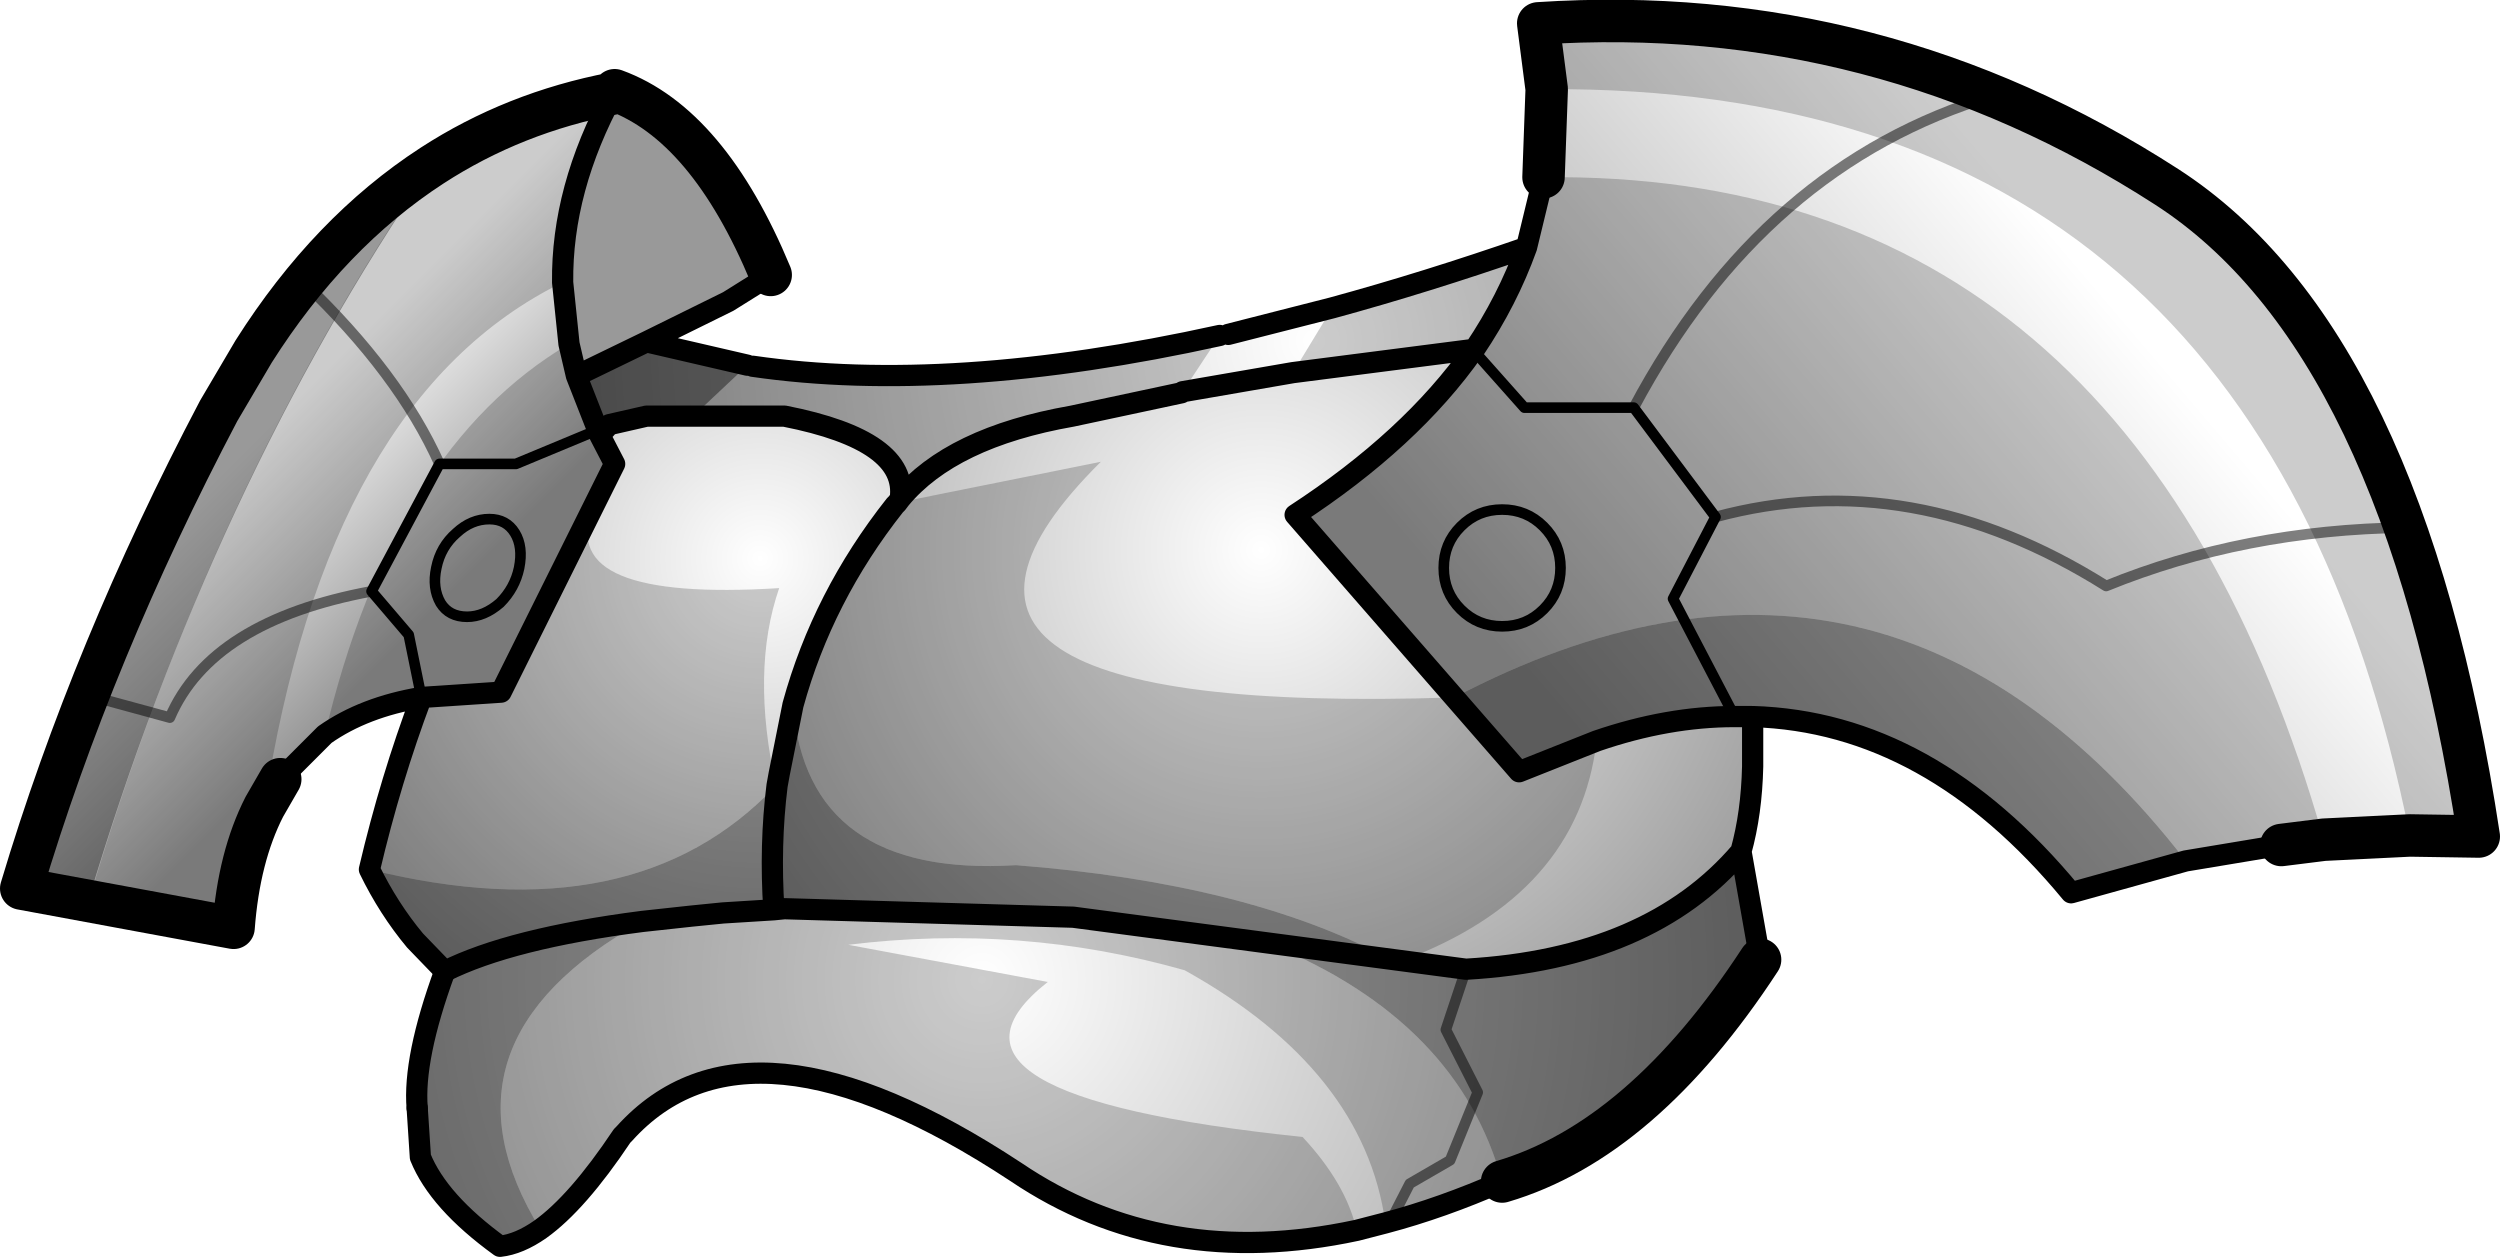 <?xml version="1.0" encoding="UTF-8" standalone="no"?>
<svg xmlns:xlink="http://www.w3.org/1999/xlink" height="59.2px" width="117.75px" xmlns="http://www.w3.org/2000/svg">
  <g transform="matrix(1.0, 0.0, 0.0, 1.0, 56.9, 115.45)">
    <path d="M15.0 -103.8 L15.8 -107.1 15.95 -111.25 15.55 -114.35 Q31.6 -115.4 45.15 -106.65 56.3 -99.45 59.85 -76.05 L56.6 -76.1 52.55 -75.9 50.55 -75.65 46.05 -74.9 40.65 -73.4 Q34.0 -81.45 25.65 -81.7 L24.8 -81.7 Q21.65 -81.7 18.3 -80.55 L14.65 -79.1 4.1 -91.2 Q9.55 -94.75 12.5 -98.95 L12.55 -99.0 Q14.1 -101.3 15.0 -103.8" fill="url(#gradient0)" fill-rule="evenodd" stroke="none"/>
    <path d="M-37.05 -82.6 Q-39.75 -82.15 -41.6 -80.85 L-43.7 -78.75 -44.45 -77.45 Q-45.65 -75.1 -45.9 -71.75 L-55.9 -73.6 Q-52.55 -84.8 -46.6 -96.1 L-44.95 -98.9 Q-41.4 -104.5 -36.55 -107.65 -32.7 -110.15 -28.0 -111.05 -30.45 -106.55 -30.4 -102.15 L-30.1 -99.25 -29.75 -97.75 -28.75 -95.2 -28.65 -94.95 -27.95 -93.6 -33.3 -82.85 -37.05 -82.6" fill="url(#gradient1)" fill-rule="evenodd" stroke="none"/>
    <path d="M25.65 -81.7 L25.65 -79.35 Q25.6 -77.15 25.1 -75.35 20.8 -70.3 12.15 -69.8 L-6.35 -72.25 -19.95 -72.65 -20.45 -72.6 Q-20.65 -75.65 -20.3 -78.45 L-20.2 -79.0 -19.55 -82.25 Q-18.15 -87.35 -14.75 -91.65 L-14.65 -91.75 -14.5 -91.95 Q-12.1 -94.85 -6.4 -95.85 L-1.25 -96.95 -1.2 -97.0 4.0 -97.9 12.5 -99.0 12.5 -98.95 Q9.55 -94.75 4.1 -91.2 L14.65 -79.1 18.3 -80.55 Q21.65 -81.7 24.8 -81.7 L25.65 -81.7" fill="url(#gradient2)" fill-rule="evenodd" stroke="none"/>
    <path d="M-35.95 -69.7 L-37.35 -71.15 Q-38.6 -72.65 -39.5 -74.5 -38.5 -78.75 -37.05 -82.6 L-33.3 -82.85 -27.95 -93.6 -28.65 -94.95 -28.2 -95.45 -26.45 -95.85 -24.25 -95.85 -19.95 -95.85 Q-14.1 -94.7 -14.5 -91.95 L-14.65 -91.75 -14.75 -91.65 Q-18.15 -87.35 -19.55 -82.25 L-20.2 -79.0 -20.3 -78.45 Q-20.65 -75.65 -20.45 -72.6 L-22.85 -72.45 -24.35 -72.3 -26.65 -72.05 Q-32.85 -71.25 -35.95 -69.7" fill="url(#gradient3)" fill-rule="evenodd" stroke="none"/>
    <path d="M25.1 -75.35 L26.0 -70.25 Q20.45 -61.75 13.85 -59.8 11.0 -58.55 8.35 -57.85 L7.0 -57.5 Q-2.1 -55.55 -9.05 -60.25 -21.65 -68.55 -27.5 -62.05 L-27.6 -61.95 Q-29.7 -58.8 -31.45 -57.55 -32.45 -56.85 -33.35 -56.75 -36.25 -58.85 -37.1 -60.95 L-37.25 -63.25 Q-37.45 -65.6 -35.95 -69.7 -32.85 -71.25 -26.65 -72.05 L-24.35 -72.3 -22.85 -72.45 -20.45 -72.6 -19.95 -72.65 -6.35 -72.25 12.15 -69.8 Q20.8 -70.3 25.1 -75.35" fill="url(#gradient4)" fill-rule="evenodd" stroke="none"/>
    <path d="M-29.75 -97.75 L-26.45 -99.35 -21.7 -98.25 Q-12.15 -96.85 0.95 -99.7 L5.85 -100.95 Q10.25 -102.15 15.0 -103.8 14.1 -101.3 12.55 -99.0 L12.5 -99.0 4.0 -97.9 -1.2 -97.0 -1.25 -96.95 -6.4 -95.85 Q-12.1 -94.85 -14.5 -91.95 -14.1 -94.7 -19.95 -95.85 L-24.25 -95.85 -26.45 -95.85 -28.2 -95.45 -28.65 -94.95 -28.75 -95.2 -29.75 -97.75" fill="url(#gradient5)" fill-rule="evenodd" stroke="none"/>
    <path d="M40.65 -73.4 Q34.0 -81.45 25.65 -81.7 22.15 -81.85 18.3 -80.55 L14.65 -79.1 11.6 -82.6 Q31.85 -93.2 46.05 -74.9 L40.65 -73.4 M8.9 -70.1 L9.15 -70.2 12.15 -69.8 Q20.8 -70.3 25.1 -75.35 L26.0 -70.25 Q20.45 -61.75 13.85 -59.8 11.8 -67.35 2.9 -71.0 L-6.35 -72.25 -19.95 -72.65 -20.45 -72.6 -22.85 -72.45 -24.35 -72.3 -26.65 -72.05 Q-36.85 -66.35 -31.45 -57.55 -32.45 -56.85 -33.35 -56.75 -36.25 -58.85 -37.1 -60.95 L-37.25 -63.25 Q-37.45 -65.6 -35.95 -69.7 L-37.35 -71.15 Q-38.6 -72.65 -39.5 -74.5 -27.0 -71.4 -20.35 -78.45 L-20.3 -78.45 -20.2 -79.0 -19.55 -82.25 Q-18.9 -74.1 -9.05 -74.7 1.95 -73.85 8.6 -70.25 L8.9 -70.1 M-36.6 -107.65 L-36.6 -107.6 Q-46.9 -92.55 -52.75 -73.0 L-52.75 -72.9 -52.8 -72.9 -55.9 -73.6 Q-52.55 -84.8 -46.6 -96.1 L-44.95 -98.9 Q-41.95 -103.4 -37.8 -106.8 L-36.6 -107.65 M-27.95 -111.2 Q-23.55 -109.6 -20.6 -102.5 L-22.6 -101.25 -26.45 -99.35 -21.7 -98.25 -24.25 -95.85 -26.45 -95.85 Q-28.0 -95.9 -28.65 -94.95 L-29.75 -97.75 -30.1 -99.25 -30.4 -102.15 Q-30.45 -106.55 -28.0 -111.05 L-27.95 -111.2" fill="#000000" fill-opacity="0.4" fill-rule="evenodd" stroke="none"/>
    <path d="M15.55 -114.35 Q31.6 -115.4 45.15 -106.65 56.3 -99.45 59.85 -76.05 L56.6 -76.1 Q49.55 -111.45 15.95 -111.25 L15.55 -114.35 M15.0 -103.8 L15.8 -107.1 Q43.55 -107.45 52.55 -75.9 L50.55 -75.65 46.05 -74.9 Q31.85 -93.2 11.6 -82.6 L14.65 -79.1 18.3 -80.55 Q17.45 -73.3 9.15 -70.2 L8.6 -70.25 Q1.95 -73.85 -9.05 -74.7 -18.9 -74.1 -19.55 -82.25 -18.15 -87.35 -14.75 -91.65 L-14.5 -91.8 -5.05 -93.7 Q-17.2 -81.65 11.55 -82.6 L11.6 -82.6 4.1 -91.2 Q9.55 -94.75 12.55 -99.0 L4.0 -97.9 5.85 -100.95 Q10.25 -102.15 15.0 -103.8 M8.35 -57.85 Q7.35 -65.05 -1.1 -69.75 -8.85 -71.95 -16.95 -70.95 L-7.55 -69.2 Q-14.35 -63.85 4.45 -61.9 6.5 -59.7 7.0 -57.5 -2.1 -55.55 -9.05 -60.25 -21.65 -68.55 -27.5 -62.05 L-27.6 -61.95 Q-29.7 -58.8 -31.45 -57.55 -36.85 -66.35 -26.65 -72.05 L-24.35 -72.3 -22.85 -72.45 -20.45 -72.6 -19.95 -72.65 -6.35 -72.25 2.9 -71.0 Q11.8 -67.35 13.85 -59.8 11.0 -58.55 8.35 -57.85 M-36.55 -107.65 Q-32.7 -110.15 -28.0 -111.05 -30.45 -106.55 -30.4 -102.15 -41.5 -96.7 -44.45 -77.45 -45.65 -75.1 -45.9 -71.75 L-52.75 -72.9 Q-46.95 -92.55 -36.6 -107.65 L-36.55 -107.65 M-6.4 -95.85 Q-12.1 -94.85 -14.5 -91.95 -14.1 -94.7 -19.95 -95.85 L-24.25 -95.85 -26.45 -95.85 Q-28.0 -95.9 -28.65 -94.95 L-27.95 -93.6 -29.0 -91.4 Q-30.65 -87.1 -20.2 -87.75 -21.55 -83.85 -20.35 -78.45 -27.0 -71.4 -39.5 -74.5 -38.5 -78.75 -37.05 -82.6 -39.75 -82.15 -41.6 -80.85 -38.4 -94.35 -30.1 -99.25 L-29.75 -97.75 -26.45 -99.35 -21.7 -98.25 -21.45 -98.2 Q-12.15 -96.85 0.55 -99.65 L-1.2 -97.0 -1.25 -96.95 -6.4 -95.85" fill="#000000" fill-opacity="0.2" fill-rule="evenodd" stroke="none"/>
    <path d="M0.95 -99.7 L5.85 -100.95 Q10.25 -102.15 15.0 -103.8 L15.8 -107.1 M50.55 -75.65 L46.05 -74.9 40.65 -73.4 Q34.0 -81.45 25.65 -81.7 L25.65 -79.35 Q25.6 -77.15 25.1 -75.35 L26.0 -70.25 M13.85 -59.8 Q11.0 -58.55 8.35 -57.85 L7.0 -57.5 Q-2.1 -55.55 -9.05 -60.25 -21.65 -68.55 -27.5 -62.05 L-27.6 -61.95 Q-29.7 -58.8 -31.45 -57.55 -32.45 -56.85 -33.35 -56.75 -36.25 -58.85 -37.1 -60.95 L-37.25 -63.25 M-35.95 -69.7 L-37.35 -71.15 Q-38.6 -72.65 -39.5 -74.5 -38.5 -78.75 -37.05 -82.6 -39.75 -82.15 -41.6 -80.85 L-43.7 -78.75 M-20.6 -102.5 L-22.6 -101.25 -26.45 -99.35 -21.7 -98.25 M24.8 -81.7 L25.65 -81.7 M24.8 -81.7 Q21.65 -81.7 18.3 -80.55 L14.65 -79.1 4.1 -91.2 Q9.55 -94.75 12.5 -98.95 L12.55 -99.0 4.0 -97.9 -1.2 -97.0 -1.25 -96.95 -6.4 -95.85 Q-12.1 -94.85 -14.5 -91.95 L-14.65 -91.75 -14.75 -91.65 Q-18.15 -87.35 -19.55 -82.25 L-20.2 -79.0 -20.3 -78.45 Q-20.65 -75.65 -20.45 -72.6 L-19.95 -72.65 -6.35 -72.25 12.15 -69.8 Q20.8 -70.3 25.1 -75.35 M12.55 -99.0 Q14.1 -101.3 15.0 -103.8 M-28.0 -111.05 Q-30.45 -106.55 -30.4 -102.15 L-30.1 -99.25 -29.75 -97.75 -26.45 -99.35 M-28.2 -95.45 L-26.45 -95.85 -24.25 -95.85 -19.95 -95.85 Q-14.1 -94.7 -14.5 -91.95 M-37.05 -82.6 L-33.3 -82.85 -27.95 -93.6 -28.65 -94.95 -28.75 -95.2 -29.75 -97.75 M-28.65 -94.95 L-28.2 -95.45 M-20.45 -72.6 L-22.85 -72.45 -24.35 -72.3 -26.65 -72.05 Q-32.85 -71.25 -35.95 -69.7 M0.55 -99.65 Q-12.15 -96.85 -21.45 -98.2" fill="none" stroke="#000000" stroke-linecap="round" stroke-linejoin="round" stroke-width="1.0"/>
    <path d="M-37.25 -63.25 Q-37.45 -65.6 -35.95 -69.7" fill="none" stroke="#000000" stroke-linecap="round" stroke-linejoin="round" stroke-width="1.0"/>
    <path d="M12.5 -98.95 L14.9 -96.25 20.05 -96.25 23.9 -91.1 21.9 -87.25 24.8 -81.7 M13.85 -91.45 Q15.0 -91.45 15.8 -90.65 16.6 -89.85 16.6 -88.7 16.6 -87.55 15.8 -86.75 15.0 -85.95 13.85 -85.95 12.7 -85.95 11.9 -86.75 11.1 -87.55 11.1 -88.7 11.1 -89.85 11.9 -90.65 12.7 -91.45 13.85 -91.45 M-28.75 -95.2 L-32.6 -93.6 -36.2 -93.6 -39.4 -87.6 -37.65 -85.55 -37.05 -82.6 M-28.2 -95.45 L-28.75 -95.2 M-32.45 -88.7 Q-32.65 -87.75 -33.35 -87.05 -34.1 -86.4 -34.9 -86.4 -35.75 -86.4 -36.15 -87.05 -36.55 -87.75 -36.35 -88.7 -36.15 -89.7 -35.4 -90.35 -34.7 -91.0 -33.85 -91.0 -33.05 -91.0 -32.65 -90.35 -32.25 -89.7 -32.45 -88.7" fill="none" stroke="#000000" stroke-linecap="round" stroke-linejoin="round" stroke-width="0.5"/>
    <path d="M15.8 -107.1 L15.95 -111.25 15.55 -114.35 Q31.6 -115.4 45.15 -106.65 56.3 -99.45 59.85 -76.05 L56.6 -76.1 52.55 -75.9 50.55 -75.65 M26.0 -70.25 Q20.45 -61.75 13.85 -59.8 M-43.7 -78.75 L-44.45 -77.45 Q-45.65 -75.1 -45.9 -71.75 L-55.9 -73.6 Q-52.55 -84.8 -46.6 -96.1 L-44.95 -98.9 Q-41.4 -104.5 -36.55 -107.65 -32.7 -110.15 -28.0 -111.05 L-27.95 -111.2 Q-23.55 -109.6 -20.6 -102.5" fill="none" stroke="#000000" stroke-linecap="round" stroke-linejoin="round" stroke-width="2.0"/>
    <path d="M23.9 -91.1 Q33.15 -93.6 42.3 -87.85 48.8 -90.5 56.4 -90.6 M8.5 -57.75 L9.5 -59.7 11.4 -60.8 12.7 -64.0 11.2 -66.95 12.15 -69.8 M20.05 -96.25 Q26.15 -107.7 37.0 -110.95 M-39.4 -87.6 Q-46.95 -86.2 -48.9 -81.65 L-52.75 -82.7 M-42.6 -102.15 Q-38.1 -97.85 -36.2 -93.6" fill="none" stroke="#000000" stroke-linecap="round" stroke-linejoin="round" stroke-opacity="0.502" stroke-width="0.5"/>
  </g>
  <defs>
    <linearGradient gradientTransform="matrix(0.015, -0.013, 0.023, 0.027, 31.05, -89.6)" gradientUnits="userSpaceOnUse" id="gradient0" spreadMethod="pad" x1="-819.2" x2="819.2">
      <stop offset="0.0" stop-color="#000000" stop-opacity="0.4"/>
      <stop offset="1.0" stop-color="#000000" stop-opacity="0.0"/>
    </linearGradient>
    <linearGradient gradientTransform="matrix(-0.005, -0.005, 0.02, -0.02, -40.55, -90.85)" gradientUnits="userSpaceOnUse" id="gradient1" spreadMethod="pad" x1="-819.2" x2="819.2">
      <stop offset="0.0" stop-color="#000000" stop-opacity="0.4"/>
      <stop offset="1.0" stop-color="#000000" stop-opacity="0.0"/>
    </linearGradient>
    <radialGradient cx="0" cy="0" gradientTransform="matrix(0.035, 0.0, 0.0, 0.035, 2.5, -89.55)" gradientUnits="userSpaceOnUse" id="gradient2" r="819.2" spreadMethod="pad">
      <stop offset="0.0" stop-color="#000000" stop-opacity="0.0"/>
      <stop offset="1.0" stop-color="#000000" stop-opacity="0.4"/>
    </radialGradient>
    <radialGradient cx="0" cy="0" gradientTransform="matrix(0.03, 0.0, 0.0, 0.03, -21.1, -89.15)" gradientUnits="userSpaceOnUse" id="gradient3" r="819.2" spreadMethod="pad">
      <stop offset="0.0" stop-color="#000000" stop-opacity="0.0"/>
      <stop offset="1.0" stop-color="#000000" stop-opacity="0.4"/>
    </radialGradient>
    <radialGradient cx="0" cy="0" gradientTransform="matrix(0.045, 0.0, 0.0, 0.045, -10.65, -69.3)" gradientUnits="userSpaceOnUse" id="gradient4" r="819.2" spreadMethod="pad">
      <stop offset="0.0" stop-color="#000000" stop-opacity="0.0"/>
      <stop offset="1.0" stop-color="#000000" stop-opacity="0.4"/>
    </radialGradient>
    <radialGradient cx="0" cy="0" gradientTransform="matrix(0.043, 0.0, 0.0, 0.043, 5.0, -99.4)" gradientUnits="userSpaceOnUse" id="gradient5" r="819.2" spreadMethod="pad">
      <stop offset="0.0" stop-color="#000000" stop-opacity="0.0"/>
      <stop offset="1.0" stop-color="#000000" stop-opacity="0.4"/>
    </radialGradient>
  </defs>
</svg>
